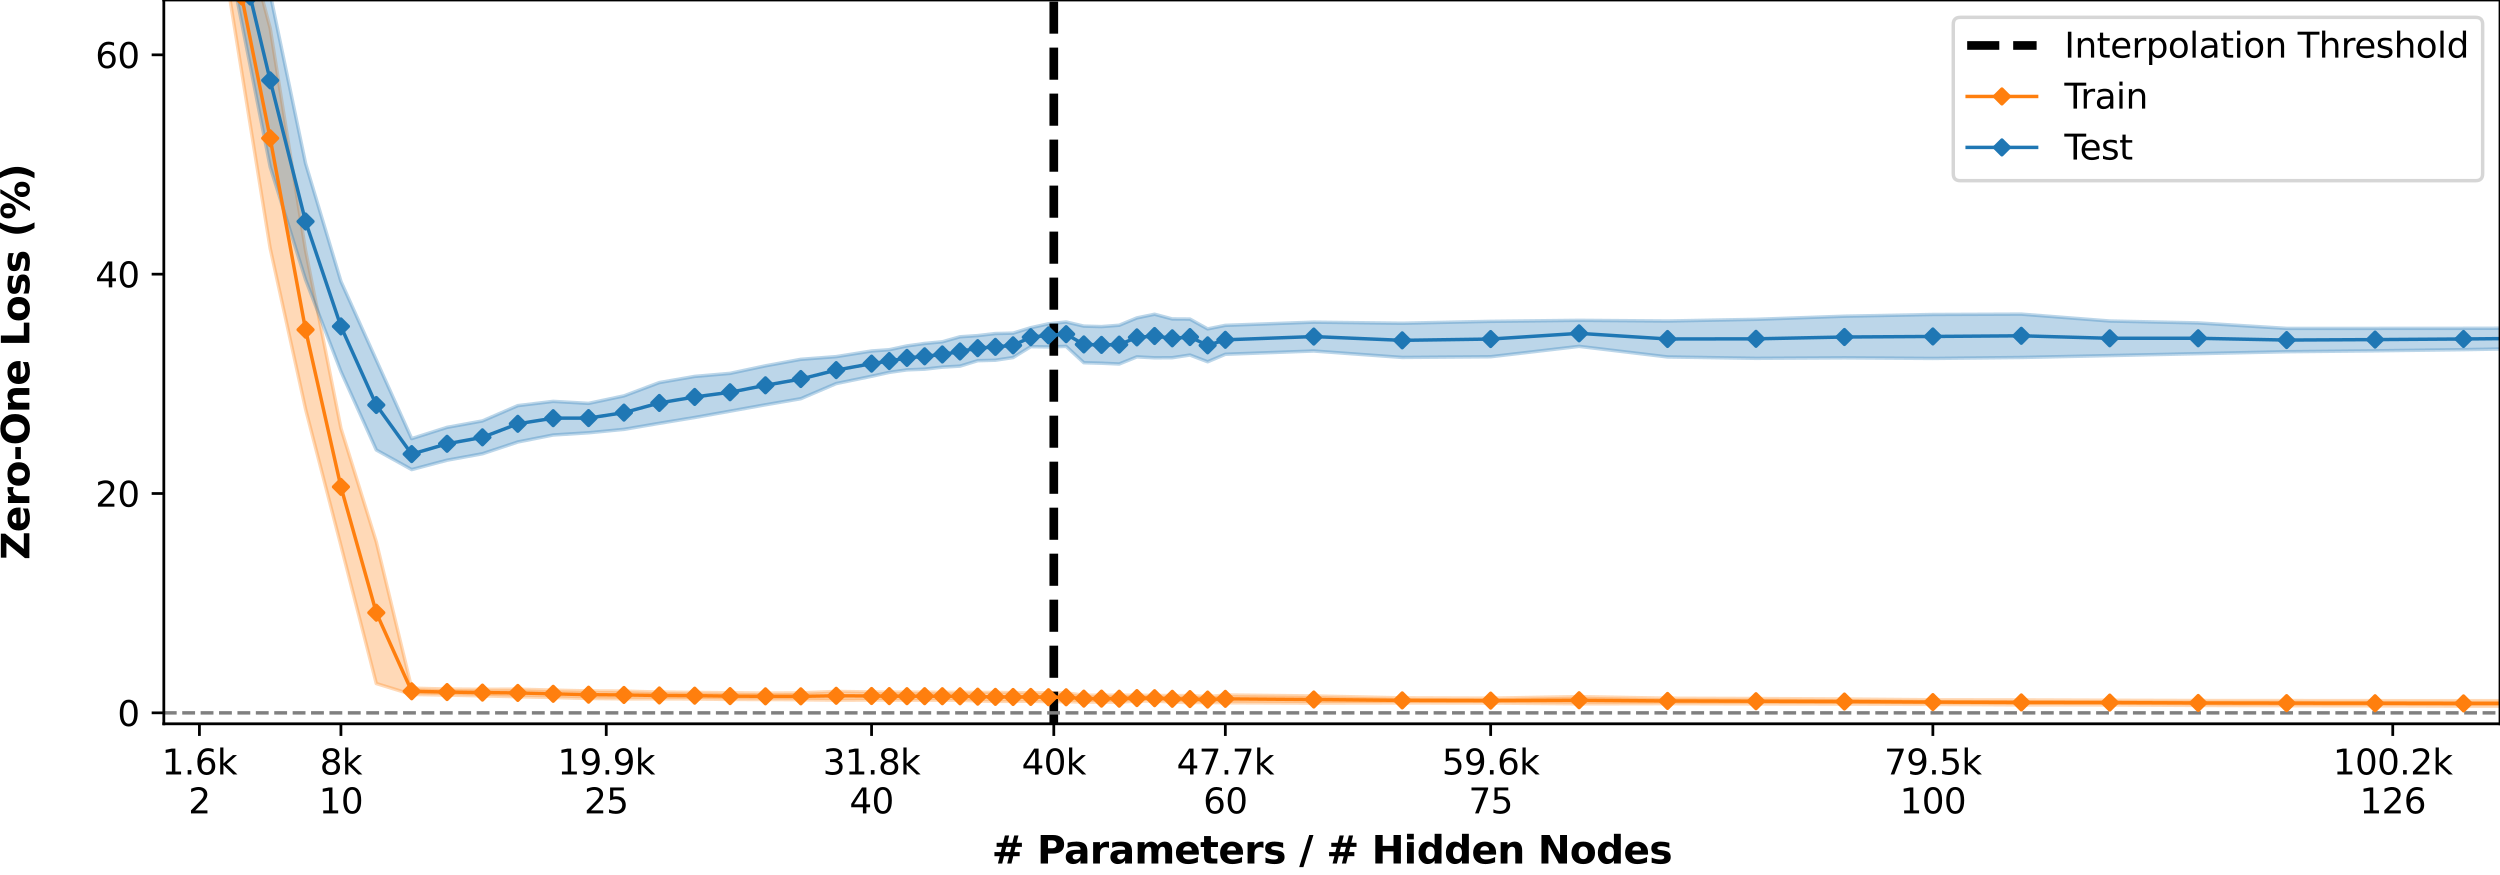 <?xml version="1.0" encoding="utf-8" standalone="no"?>
<!DOCTYPE svg PUBLIC "-//W3C//DTD SVG 1.1//EN"
  "http://www.w3.org/Graphics/SVG/1.1/DTD/svg11.dtd">
<svg xmlns:xlink="http://www.w3.org/1999/xlink" width="720pt" height="252pt" viewBox="0 0 720 252" xmlns="http://www.w3.org/2000/svg" version="1.1">
 <defs>
  <style type="text/css">*{stroke-linejoin: round; stroke-linecap: butt}</style>
 </defs>
 <g id="figure_1">
  <g id="patch_1">
   <path d="M 0 252 
L 720 252 
L 720 0 
L 0 0 
z
" style="fill: #ffffff"/>
  </g>
  <g id="axes_1">
   <g id="patch_2">
    <path d="M 47.18 208.456 
L 720 208.456 
L 720 0 
L 47.18 0 
z
" style="fill: #ffffff"/>
   </g>
   <g id="PolyCollection_1">
    <path d="M 57.432 -82.708 
L 57.432 -54.273 
L 67.621 8.367 
L 77.809 71.514 
L 87.998 117.792 
L 98.186 157.119 
L 108.375 196.857 
L 118.563 199.995 
L 128.751 200.179 
L 138.94 200.414 
L 149.128 200.659 
L 159.317 200.88 
L 169.505 201.157 
L 179.694 201.266 
L 189.882 201.267 
L 200.07 201.292 
L 210.259 201.451 
L 220.447 201.461 
L 230.636 201.525 
L 240.824 201.648 
L 251.012 201.612 
L 256.107 201.634 
L 261.201 201.653 
L 266.295 201.653 
L 271.389 201.645 
L 276.483 201.677 
L 281.578 201.875 
L 286.672 201.996 
L 291.766 201.985 
L 296.86 201.953 
L 301.955 202.077 
L 307.049 202.072 
L 312.143 202.198 
L 317.237 202.198 
L 322.331 202.233 
L 327.426 201.893 
L 332.52 201.896 
L 337.614 202.191 
L 342.708 202.356 
L 347.802 202.302 
L 352.897 202.393 
L 378.368 202.49 
L 403.839 202.444 
L 429.31 202.476 
L 454.781 202.707 
L 480.252 202.658 
L 505.723 202.731 
L 531.194 202.774 
L 556.665 202.871 
L 582.136 203.019 
L 607.607 203.019 
L 633.078 203.167 
L 658.549 203.246 
L 684.02 203.283 
L 709.491 203.378 
L 734.962 203.392 
L 760.433 203.464 
L 785.904 203.463 
L 811.375 203.461 
L 811.375 201.923 
L 811.375 201.923 
L 785.904 201.889 
L 760.433 201.825 
L 734.962 201.802 
L 709.491 201.784 
L 684.02 201.785 
L 658.549 201.759 
L 633.078 201.743 
L 607.607 201.67 
L 582.136 201.575 
L 556.665 201.533 
L 531.194 201.315 
L 505.723 201.169 
L 480.252 201.083 
L 454.781 200.624 
L 429.31 201.076 
L 403.839 200.981 
L 378.368 200.43 
L 352.897 200.148 
L 347.802 200.65 
L 342.708 200.311 
L 337.614 200.319 
L 332.52 200.266 
L 327.426 200.206 
L 322.331 200.214 
L 317.237 200.217 
L 312.143 200.217 
L 307.049 199.553 
L 301.955 199.517 
L 296.86 199.482 
L 291.766 199.483 
L 286.672 199.408 
L 281.578 199.402 
L 276.483 199.38 
L 271.389 199.38 
L 266.295 199.34 
L 261.201 199.34 
L 256.107 199.328 
L 251.012 199.287 
L 240.824 199.124 
L 230.636 199.564 
L 220.447 199.627 
L 210.259 199.511 
L 200.07 199.417 
L 189.882 199.316 
L 179.694 199.032 
L 169.505 198.984 
L 159.317 198.755 
L 149.128 198.471 
L 138.94 198.526 
L 128.751 198.445 
L 118.563 198.187 
L 108.375 156.065 
L 98.186 123.318 
L 87.998 72.124 
L 77.809 8.11 
L 67.621 -30.255 
L 57.432 -82.708 
z
" clip-path="url(#p4c97e422ad)" style="fill: #ff7f0e; fill-opacity: 0.3; stroke: #ff7f0e; stroke-opacity: 0.3"/>
   </g>
   <g id="PolyCollection_2">
    <path d="M 57.432 -84.169 
L 57.432 -58.882 
L 67.621 -3.493 
L 77.809 48.078 
L 87.998 80.531 
L 98.186 106.989 
L 108.375 129.592 
L 118.563 135.24 
L 128.751 132.536 
L 138.94 130.682 
L 149.128 127.29 
L 159.317 125.282 
L 169.505 124.64 
L 179.694 123.658 
L 189.882 121.918 
L 200.07 120.239 
L 210.259 118.415 
L 220.447 116.581 
L 230.636 114.827 
L 240.824 110.472 
L 251.012 108.37 
L 256.107 107.245 
L 261.201 106.523 
L 266.295 106.324 
L 271.389 105.741 
L 276.483 105.446 
L 281.578 103.883 
L 286.672 103.746 
L 291.766 102.975 
L 296.86 99.839 
L 301.955 99.911 
L 307.049 99.76 
L 312.143 104.466 
L 317.237 104.606 
L 322.331 104.833 
L 327.426 102.777 
L 332.52 103.048 
L 337.614 103.021 
L 342.708 102.252 
L 347.802 104.194 
L 352.897 102.034 
L 378.368 101.088 
L 403.839 102.946 
L 429.31 102.743 
L 454.781 99.755 
L 480.252 102.802 
L 505.723 103.199 
L 531.194 103.052 
L 556.665 103.229 
L 582.136 102.955 
L 607.607 102.411 
L 633.078 101.853 
L 658.549 101.298 
L 684.02 101.036 
L 709.491 100.702 
L 734.962 100.253 
L 760.433 100.478 
L 785.904 100.392 
L 811.375 100.438 
L 811.375 95.296 
L 811.375 95.296 
L 785.904 94.925 
L 760.433 94.624 
L 734.962 94.495 
L 709.491 94.551 
L 684.02 94.571 
L 658.549 94.575 
L 633.078 92.997 
L 607.607 92.451 
L 582.136 90.467 
L 556.665 90.572 
L 531.194 91.065 
L 505.723 91.967 
L 480.252 92.452 
L 454.781 92.252 
L 429.31 92.549 
L 403.839 93.091 
L 378.368 92.776 
L 352.897 93.699 
L 347.802 94.724 
L 342.708 91.89 
L 337.614 91.854 
L 332.52 90.5 
L 327.426 91.555 
L 322.331 93.667 
L 317.237 94.059 
L 312.143 93.921 
L 307.049 92.727 
L 301.955 93.258 
L 296.86 94.379 
L 291.766 95.943 
L 286.672 96.056 
L 281.578 96.652 
L 276.483 96.996 
L 271.389 98.432 
L 266.295 98.911 
L 261.201 99.622 
L 256.107 100.718 
L 251.012 101.084 
L 240.824 102.709 
L 230.636 103.483 
L 220.447 105.355 
L 210.259 107.526 
L 200.07 108.405 
L 189.882 110.176 
L 179.694 114.008 
L 169.505 116.171 
L 159.317 115.592 
L 149.128 116.818 
L 138.94 121.221 
L 128.751 123.081 
L 118.563 126.316 
L 108.375 103.689 
L 98.186 81.026 
L 87.998 47.044 
L 77.809 -1.788 
L 67.621 -35.671 
L 57.432 -84.169 
z
" clip-path="url(#p4c97e422ad)" style="fill: #1f77b4; fill-opacity: 0.3; stroke: #1f77b4; stroke-opacity: 0.3"/>
   </g>
   <g id="matplotlib.axis_1">
    <g id="xtick_1">
     <g id="line2d_1">
      <defs>
       <path id="m0c5a6d1bd1" d="M 0 0 
L 0 3.5 
" style="stroke: #000000; stroke-width: 0.8"/>
      </defs>
      <g>
       <use xlink:href="#m0c5a6d1bd1" x="57.432" y="208.456" style="stroke: #000000; stroke-width: 0.8"/>
      </g>
     </g>
     <g id="text_1">
      <!-- 1.6k -->
      <g transform="translate(46.586 223.054)scale(0.1 -0.1)">
       <defs>
        <path id="DejaVuSans-31" d="M 794 531 
L 1825 531 
L 1825 4091 
L 703 3866 
L 703 4441 
L 1819 4666 
L 2450 4666 
L 2450 531 
L 3481 531 
L 3481 0 
L 794 0 
L 794 531 
z
" transform="scale(0.016)"/>
        <path id="DejaVuSans-2e" d="M 684 794 
L 1344 794 
L 1344 0 
L 684 0 
L 684 794 
z
" transform="scale(0.016)"/>
        <path id="DejaVuSans-36" d="M 2113 2584 
Q 1688 2584 1439 2293 
Q 1191 2003 1191 1497 
Q 1191 994 1439 701 
Q 1688 409 2113 409 
Q 2538 409 2786 701 
Q 3034 994 3034 1497 
Q 3034 2003 2786 2293 
Q 2538 2584 2113 2584 
z
M 3366 4563 
L 3366 3988 
Q 3128 4100 2886 4159 
Q 2644 4219 2406 4219 
Q 1781 4219 1451 3797 
Q 1122 3375 1075 2522 
Q 1259 2794 1537 2939 
Q 1816 3084 2150 3084 
Q 2853 3084 3261 2657 
Q 3669 2231 3669 1497 
Q 3669 778 3244 343 
Q 2819 -91 2113 -91 
Q 1303 -91 875 529 
Q 447 1150 447 2328 
Q 447 3434 972 4092 
Q 1497 4750 2381 4750 
Q 2619 4750 2861 4703 
Q 3103 4656 3366 4563 
z
" transform="scale(0.016)"/>
        <path id="DejaVuSans-6b" d="M 581 4863 
L 1159 4863 
L 1159 1991 
L 2875 3500 
L 3609 3500 
L 1753 1863 
L 3688 0 
L 2938 0 
L 1159 1709 
L 1159 0 
L 581 0 
L 581 4863 
z
" transform="scale(0.016)"/>
       </defs>
       <use xlink:href="#DejaVuSans-31"/>
       <use xlink:href="#DejaVuSans-2e" x="63.623"/>
       <use xlink:href="#DejaVuSans-36" x="95.41"/>
       <use xlink:href="#DejaVuSans-6b" x="159.033"/>
      </g>
      <!-- 2 -->
      <g transform="translate(54.251 234.252)scale(0.1 -0.1)">
       <defs>
        <path id="DejaVuSans-32" d="M 1228 531 
L 3431 531 
L 3431 0 
L 469 0 
L 469 531 
Q 828 903 1448 1529 
Q 2069 2156 2228 2338 
Q 2531 2678 2651 2914 
Q 2772 3150 2772 3378 
Q 2772 3750 2511 3984 
Q 2250 4219 1831 4219 
Q 1534 4219 1204 4116 
Q 875 4013 500 3803 
L 500 4441 
Q 881 4594 1212 4672 
Q 1544 4750 1819 4750 
Q 2544 4750 2975 4387 
Q 3406 4025 3406 3419 
Q 3406 3131 3298 2873 
Q 3191 2616 2906 2266 
Q 2828 2175 2409 1742 
Q 1991 1309 1228 531 
z
" transform="scale(0.016)"/>
       </defs>
       <use xlink:href="#DejaVuSans-32"/>
      </g>
     </g>
    </g>
    <g id="xtick_2">
     <g id="line2d_2">
      <g>
       <use xlink:href="#m0c5a6d1bd1" x="98.186" y="208.456" style="stroke: #000000; stroke-width: 0.8"/>
      </g>
     </g>
     <g id="text_2">
      <!-- 8k -->
      <g transform="translate(92.11 223.054)scale(0.1 -0.1)">
       <defs>
        <path id="DejaVuSans-38" d="M 2034 2216 
Q 1584 2216 1326 1975 
Q 1069 1734 1069 1313 
Q 1069 891 1326 650 
Q 1584 409 2034 409 
Q 2484 409 2743 651 
Q 3003 894 3003 1313 
Q 3003 1734 2745 1975 
Q 2488 2216 2034 2216 
z
M 1403 2484 
Q 997 2584 770 2862 
Q 544 3141 544 3541 
Q 544 4100 942 4425 
Q 1341 4750 2034 4750 
Q 2731 4750 3128 4425 
Q 3525 4100 3525 3541 
Q 3525 3141 3298 2862 
Q 3072 2584 2669 2484 
Q 3125 2378 3379 2068 
Q 3634 1759 3634 1313 
Q 3634 634 3220 271 
Q 2806 -91 2034 -91 
Q 1263 -91 848 271 
Q 434 634 434 1313 
Q 434 1759 690 2068 
Q 947 2378 1403 2484 
z
M 1172 3481 
Q 1172 3119 1398 2916 
Q 1625 2713 2034 2713 
Q 2441 2713 2670 2916 
Q 2900 3119 2900 3481 
Q 2900 3844 2670 4047 
Q 2441 4250 2034 4250 
Q 1625 4250 1398 4047 
Q 1172 3844 1172 3481 
z
" transform="scale(0.016)"/>
       </defs>
       <use xlink:href="#DejaVuSans-38"/>
       <use xlink:href="#DejaVuSans-6b" x="63.623"/>
      </g>
      <!-- 10 -->
      <g transform="translate(91.824 234.252)scale(0.1 -0.1)">
       <defs>
        <path id="DejaVuSans-30" d="M 2034 4250 
Q 1547 4250 1301 3770 
Q 1056 3291 1056 2328 
Q 1056 1369 1301 889 
Q 1547 409 2034 409 
Q 2525 409 2770 889 
Q 3016 1369 3016 2328 
Q 3016 3291 2770 3770 
Q 2525 4250 2034 4250 
z
M 2034 4750 
Q 2819 4750 3233 4129 
Q 3647 3509 3647 2328 
Q 3647 1150 3233 529 
Q 2819 -91 2034 -91 
Q 1250 -91 836 529 
Q 422 1150 422 2328 
Q 422 3509 836 4129 
Q 1250 4750 2034 4750 
z
" transform="scale(0.016)"/>
       </defs>
       <use xlink:href="#DejaVuSans-31"/>
       <use xlink:href="#DejaVuSans-30" x="63.623"/>
      </g>
     </g>
    </g>
    <g id="xtick_3">
     <g id="line2d_3">
      <g>
       <use xlink:href="#m0c5a6d1bd1" x="174.599" y="208.456" style="stroke: #000000; stroke-width: 0.8"/>
      </g>
     </g>
     <g id="text_3">
      <!-- 19.9k -->
      <g transform="translate(160.571 223.054)scale(0.1 -0.1)">
       <defs>
        <path id="DejaVuSans-39" d="M 703 97 
L 703 672 
Q 941 559 1184 500 
Q 1428 441 1663 441 
Q 2288 441 2617 861 
Q 2947 1281 2994 2138 
Q 2813 1869 2534 1725 
Q 2256 1581 1919 1581 
Q 1219 1581 811 2004 
Q 403 2428 403 3163 
Q 403 3881 828 4315 
Q 1253 4750 1959 4750 
Q 2769 4750 3195 4129 
Q 3622 3509 3622 2328 
Q 3622 1225 3098 567 
Q 2575 -91 1691 -91 
Q 1453 -91 1209 -44 
Q 966 3 703 97 
z
M 1959 2075 
Q 2384 2075 2632 2365 
Q 2881 2656 2881 3163 
Q 2881 3666 2632 3958 
Q 2384 4250 1959 4250 
Q 1534 4250 1286 3958 
Q 1038 3666 1038 3163 
Q 1038 2656 1286 2365 
Q 1534 2075 1959 2075 
z
" transform="scale(0.016)"/>
       </defs>
       <use xlink:href="#DejaVuSans-31"/>
       <use xlink:href="#DejaVuSans-39" x="63.623"/>
       <use xlink:href="#DejaVuSans-2e" x="127.246"/>
       <use xlink:href="#DejaVuSans-39" x="159.033"/>
       <use xlink:href="#DejaVuSans-6b" x="222.656"/>
      </g>
      <!-- 25 -->
      <g transform="translate(168.237 234.252)scale(0.1 -0.1)">
       <defs>
        <path id="DejaVuSans-35" d="M 691 4666 
L 3169 4666 
L 3169 4134 
L 1269 4134 
L 1269 2991 
Q 1406 3038 1543 3061 
Q 1681 3084 1819 3084 
Q 2600 3084 3056 2656 
Q 3513 2228 3513 1497 
Q 3513 744 3044 326 
Q 2575 -91 1722 -91 
Q 1428 -91 1123 -41 
Q 819 9 494 109 
L 494 744 
Q 775 591 1075 516 
Q 1375 441 1709 441 
Q 2250 441 2565 725 
Q 2881 1009 2881 1497 
Q 2881 1984 2565 2268 
Q 2250 2553 1709 2553 
Q 1456 2553 1204 2497 
Q 953 2441 691 2322 
L 691 4666 
z
" transform="scale(0.016)"/>
       </defs>
       <use xlink:href="#DejaVuSans-32"/>
       <use xlink:href="#DejaVuSans-35" x="63.623"/>
      </g>
     </g>
    </g>
    <g id="xtick_4">
     <g id="line2d_4">
      <g>
       <use xlink:href="#m0c5a6d1bd1" x="251.012" y="208.456" style="stroke: #000000; stroke-width: 0.8"/>
      </g>
     </g>
     <g id="text_4">
      <!-- 31.8k -->
      <g transform="translate(236.984 223.054)scale(0.1 -0.1)">
       <defs>
        <path id="DejaVuSans-33" d="M 2597 2516 
Q 3050 2419 3304 2112 
Q 3559 1806 3559 1356 
Q 3559 666 3084 287 
Q 2609 -91 1734 -91 
Q 1441 -91 1130 -33 
Q 819 25 488 141 
L 488 750 
Q 750 597 1062 519 
Q 1375 441 1716 441 
Q 2309 441 2620 675 
Q 2931 909 2931 1356 
Q 2931 1769 2642 2001 
Q 2353 2234 1838 2234 
L 1294 2234 
L 1294 2753 
L 1863 2753 
Q 2328 2753 2575 2939 
Q 2822 3125 2822 3475 
Q 2822 3834 2567 4026 
Q 2313 4219 1838 4219 
Q 1578 4219 1281 4162 
Q 984 4106 628 3988 
L 628 4550 
Q 988 4650 1302 4700 
Q 1616 4750 1894 4750 
Q 2613 4750 3031 4423 
Q 3450 4097 3450 3541 
Q 3450 3153 3228 2886 
Q 3006 2619 2597 2516 
z
" transform="scale(0.016)"/>
       </defs>
       <use xlink:href="#DejaVuSans-33"/>
       <use xlink:href="#DejaVuSans-31" x="63.623"/>
       <use xlink:href="#DejaVuSans-2e" x="127.246"/>
       <use xlink:href="#DejaVuSans-38" x="159.033"/>
       <use xlink:href="#DejaVuSans-6b" x="222.656"/>
      </g>
      <!-- 40 -->
      <g transform="translate(244.65 234.252)scale(0.1 -0.1)">
       <defs>
        <path id="DejaVuSans-34" d="M 2419 4116 
L 825 1625 
L 2419 1625 
L 2419 4116 
z
M 2253 4666 
L 3047 4666 
L 3047 1625 
L 3713 1625 
L 3713 1100 
L 3047 1100 
L 3047 0 
L 2419 0 
L 2419 1100 
L 313 1100 
L 313 1709 
L 2253 4666 
z
" transform="scale(0.016)"/>
       </defs>
       <use xlink:href="#DejaVuSans-34"/>
       <use xlink:href="#DejaVuSans-30" x="63.623"/>
      </g>
     </g>
    </g>
    <g id="xtick_5">
     <g id="line2d_5">
      <g>
       <use xlink:href="#m0c5a6d1bd1" x="352.897" y="208.456" style="stroke: #000000; stroke-width: 0.8"/>
      </g>
     </g>
     <g id="text_5">
      <!-- 47.7k -->
      <g transform="translate(338.868 223.054)scale(0.1 -0.1)">
       <defs>
        <path id="DejaVuSans-37" d="M 525 4666 
L 3525 4666 
L 3525 4397 
L 1831 0 
L 1172 0 
L 2766 4134 
L 525 4134 
L 525 4666 
z
" transform="scale(0.016)"/>
       </defs>
       <use xlink:href="#DejaVuSans-34"/>
       <use xlink:href="#DejaVuSans-37" x="63.623"/>
       <use xlink:href="#DejaVuSans-2e" x="127.246"/>
       <use xlink:href="#DejaVuSans-37" x="159.033"/>
       <use xlink:href="#DejaVuSans-6b" x="222.656"/>
      </g>
      <!-- 60 -->
      <g transform="translate(346.534 234.252)scale(0.1 -0.1)">
       <use xlink:href="#DejaVuSans-36"/>
       <use xlink:href="#DejaVuSans-30" x="63.623"/>
      </g>
     </g>
    </g>
    <g id="xtick_6">
     <g id="line2d_6">
      <g>
       <use xlink:href="#m0c5a6d1bd1" x="429.31" y="208.456" style="stroke: #000000; stroke-width: 0.8"/>
      </g>
     </g>
     <g id="text_6">
      <!-- 59.6k -->
      <g transform="translate(415.282 223.054)scale(0.1 -0.1)">
       <use xlink:href="#DejaVuSans-35"/>
       <use xlink:href="#DejaVuSans-39" x="63.623"/>
       <use xlink:href="#DejaVuSans-2e" x="127.246"/>
       <use xlink:href="#DejaVuSans-36" x="159.033"/>
       <use xlink:href="#DejaVuSans-6b" x="222.656"/>
      </g>
      <!-- 75 -->
      <g transform="translate(422.947 234.252)scale(0.1 -0.1)">
       <use xlink:href="#DejaVuSans-37"/>
       <use xlink:href="#DejaVuSans-35" x="63.623"/>
      </g>
     </g>
    </g>
    <g id="xtick_7">
     <g id="line2d_7">
      <g>
       <use xlink:href="#m0c5a6d1bd1" x="556.665" y="208.456" style="stroke: #000000; stroke-width: 0.8"/>
      </g>
     </g>
     <g id="text_7">
      <!-- 79.5k -->
      <g transform="translate(542.637 223.054)scale(0.1 -0.1)">
       <use xlink:href="#DejaVuSans-37"/>
       <use xlink:href="#DejaVuSans-39" x="63.623"/>
       <use xlink:href="#DejaVuSans-2e" x="127.246"/>
       <use xlink:href="#DejaVuSans-35" x="159.033"/>
       <use xlink:href="#DejaVuSans-6b" x="222.656"/>
      </g>
      <!-- 100 -->
      <g transform="translate(547.121 234.252)scale(0.1 -0.1)">
       <use xlink:href="#DejaVuSans-31"/>
       <use xlink:href="#DejaVuSans-30" x="63.623"/>
       <use xlink:href="#DejaVuSans-30" x="127.246"/>
      </g>
     </g>
    </g>
    <g id="xtick_8">
     <g id="line2d_8">
      <g>
       <use xlink:href="#m0c5a6d1bd1" x="689.114" y="208.456" style="stroke: #000000; stroke-width: 0.8"/>
      </g>
     </g>
     <g id="text_8">
      <!-- 100.2k -->
      <g transform="translate(671.905 223.054)scale(0.1 -0.1)">
       <use xlink:href="#DejaVuSans-31"/>
       <use xlink:href="#DejaVuSans-30" x="63.623"/>
       <use xlink:href="#DejaVuSans-30" x="127.246"/>
       <use xlink:href="#DejaVuSans-2e" x="190.869"/>
       <use xlink:href="#DejaVuSans-32" x="222.656"/>
       <use xlink:href="#DejaVuSans-6b" x="286.279"/>
      </g>
      <!-- 126 -->
      <g transform="translate(679.571 234.252)scale(0.1 -0.1)">
       <use xlink:href="#DejaVuSans-31"/>
       <use xlink:href="#DejaVuSans-32" x="63.623"/>
       <use xlink:href="#DejaVuSans-36" x="127.246"/>
      </g>
     </g>
    </g>
    <g id="xtick_9">
     <g id="line2d_9">
      <g>
       <use xlink:href="#m0c5a6d1bd1" x="303.492" y="208.456" style="stroke: #000000; stroke-width: 0.8"/>
      </g>
     </g>
     <g id="text_9">
      <!-- 40k -->
      <g transform="translate(294.235 223.054)scale(0.1 -0.1)">
       <use xlink:href="#DejaVuSans-34"/>
       <use xlink:href="#DejaVuSans-30" x="63.623"/>
       <use xlink:href="#DejaVuSans-6b" x="127.246"/>
      </g>
     </g>
    </g>
    <g id="text_10">
     <!-- # Parameters / # Hidden Nodes -->
     <g transform="translate(285.631 248.69)scale(0.11 -0.11)">
      <defs>
       <path id="DejaVuSans-Bold-23" d="M 2847 4594 
L 2547 3391 
L 3372 3391 
L 3675 4594 
L 4366 4594 
L 4063 3391 
L 4928 3391 
L 4928 2725 
L 3897 2725 
L 3681 1869 
L 4569 1869 
L 4569 1197 
L 3519 1197 
L 3219 0 
L 2528 0 
L 2828 1197 
L 2003 1197 
L 1703 0 
L 1006 0 
L 1306 1197 
L 434 1197 
L 434 1869 
L 1459 1869 
L 1678 2725 
L 794 2725 
L 794 3391 
L 1850 3391 
L 2150 4594 
L 2847 4594 
z
M 3200 2725 
L 2375 2725 
L 2156 1869 
L 2981 1869 
L 3200 2725 
z
" transform="scale(0.016)"/>
       <path id="DejaVuSans-Bold-20" transform="scale(0.016)"/>
       <path id="DejaVuSans-Bold-50" d="M 588 4666 
L 2584 4666 
Q 3475 4666 3951 4270 
Q 4428 3875 4428 3144 
Q 4428 2409 3951 2014 
Q 3475 1619 2584 1619 
L 1791 1619 
L 1791 0 
L 588 0 
L 588 4666 
z
M 1791 3794 
L 1791 2491 
L 2456 2491 
Q 2806 2491 2997 2661 
Q 3188 2831 3188 3144 
Q 3188 3456 2997 3625 
Q 2806 3794 2456 3794 
L 1791 3794 
z
" transform="scale(0.016)"/>
       <path id="DejaVuSans-Bold-61" d="M 2106 1575 
Q 1756 1575 1579 1456 
Q 1403 1338 1403 1106 
Q 1403 894 1545 773 
Q 1688 653 1941 653 
Q 2256 653 2472 879 
Q 2688 1106 2688 1447 
L 2688 1575 
L 2106 1575 
z
M 3816 1997 
L 3816 0 
L 2688 0 
L 2688 519 
Q 2463 200 2181 54 
Q 1900 -91 1497 -91 
Q 953 -91 614 226 
Q 275 544 275 1050 
Q 275 1666 698 1953 
Q 1122 2241 2028 2241 
L 2688 2241 
L 2688 2328 
Q 2688 2594 2478 2717 
Q 2269 2841 1825 2841 
Q 1466 2841 1156 2769 
Q 847 2697 581 2553 
L 581 3406 
Q 941 3494 1303 3539 
Q 1666 3584 2028 3584 
Q 2975 3584 3395 3211 
Q 3816 2838 3816 1997 
z
" transform="scale(0.016)"/>
       <path id="DejaVuSans-Bold-72" d="M 3138 2547 
Q 2991 2616 2845 2648 
Q 2700 2681 2553 2681 
Q 2122 2681 1889 2404 
Q 1656 2128 1656 1613 
L 1656 0 
L 538 0 
L 538 3500 
L 1656 3500 
L 1656 2925 
Q 1872 3269 2151 3426 
Q 2431 3584 2822 3584 
Q 2878 3584 2943 3579 
Q 3009 3575 3134 3559 
L 3138 2547 
z
" transform="scale(0.016)"/>
       <path id="DejaVuSans-Bold-6d" d="M 3781 2919 
Q 3994 3244 4286 3414 
Q 4578 3584 4928 3584 
Q 5531 3584 5847 3212 
Q 6163 2841 6163 2131 
L 6163 0 
L 5038 0 
L 5038 1825 
Q 5041 1866 5042 1909 
Q 5044 1953 5044 2034 
Q 5044 2406 4934 2573 
Q 4825 2741 4581 2741 
Q 4263 2741 4089 2478 
Q 3916 2216 3909 1719 
L 3909 0 
L 2784 0 
L 2784 1825 
Q 2784 2406 2684 2573 
Q 2584 2741 2328 2741 
Q 2006 2741 1831 2477 
Q 1656 2213 1656 1722 
L 1656 0 
L 531 0 
L 531 3500 
L 1656 3500 
L 1656 2988 
Q 1863 3284 2130 3434 
Q 2397 3584 2719 3584 
Q 3081 3584 3359 3409 
Q 3638 3234 3781 2919 
z
" transform="scale(0.016)"/>
       <path id="DejaVuSans-Bold-65" d="M 4031 1759 
L 4031 1441 
L 1416 1441 
Q 1456 1047 1700 850 
Q 1944 653 2381 653 
Q 2734 653 3104 758 
Q 3475 863 3866 1075 
L 3866 213 
Q 3469 63 3072 -14 
Q 2675 -91 2278 -91 
Q 1328 -91 801 392 
Q 275 875 275 1747 
Q 275 2603 792 3093 
Q 1309 3584 2216 3584 
Q 3041 3584 3536 3087 
Q 4031 2591 4031 1759 
z
M 2881 2131 
Q 2881 2450 2695 2645 
Q 2509 2841 2209 2841 
Q 1884 2841 1681 2658 
Q 1478 2475 1428 2131 
L 2881 2131 
z
" transform="scale(0.016)"/>
       <path id="DejaVuSans-Bold-74" d="M 1759 4494 
L 1759 3500 
L 2913 3500 
L 2913 2700 
L 1759 2700 
L 1759 1216 
Q 1759 972 1856 886 
Q 1953 800 2241 800 
L 2816 800 
L 2816 0 
L 1856 0 
Q 1194 0 917 276 
Q 641 553 641 1216 
L 641 2700 
L 84 2700 
L 84 3500 
L 641 3500 
L 641 4494 
L 1759 4494 
z
" transform="scale(0.016)"/>
       <path id="DejaVuSans-Bold-73" d="M 3272 3391 
L 3272 2541 
Q 2913 2691 2578 2766 
Q 2244 2841 1947 2841 
Q 1628 2841 1473 2761 
Q 1319 2681 1319 2516 
Q 1319 2381 1436 2309 
Q 1553 2238 1856 2203 
L 2053 2175 
Q 2913 2066 3209 1816 
Q 3506 1566 3506 1031 
Q 3506 472 3093 190 
Q 2681 -91 1863 -91 
Q 1516 -91 1145 -36 
Q 775 19 384 128 
L 384 978 
Q 719 816 1070 734 
Q 1422 653 1784 653 
Q 2113 653 2278 743 
Q 2444 834 2444 1013 
Q 2444 1163 2330 1236 
Q 2216 1309 1875 1350 
L 1678 1375 
Q 931 1469 631 1722 
Q 331 1975 331 2491 
Q 331 3047 712 3315 
Q 1094 3584 1881 3584 
Q 2191 3584 2531 3537 
Q 2872 3491 3272 3391 
z
" transform="scale(0.016)"/>
       <path id="DejaVuSans-Bold-2f" d="M 1644 4666 
L 2338 4666 
L 691 -594 
L 0 -594 
L 1644 4666 
z
" transform="scale(0.016)"/>
       <path id="DejaVuSans-Bold-48" d="M 588 4666 
L 1791 4666 
L 1791 2888 
L 3566 2888 
L 3566 4666 
L 4769 4666 
L 4769 0 
L 3566 0 
L 3566 1978 
L 1791 1978 
L 1791 0 
L 588 0 
L 588 4666 
z
" transform="scale(0.016)"/>
       <path id="DejaVuSans-Bold-69" d="M 538 3500 
L 1656 3500 
L 1656 0 
L 538 0 
L 538 3500 
z
M 538 4863 
L 1656 4863 
L 1656 3950 
L 538 3950 
L 538 4863 
z
" transform="scale(0.016)"/>
       <path id="DejaVuSans-Bold-64" d="M 2919 2988 
L 2919 4863 
L 4044 4863 
L 4044 0 
L 2919 0 
L 2919 506 
Q 2688 197 2409 53 
Q 2131 -91 1766 -91 
Q 1119 -91 703 423 
Q 288 938 288 1747 
Q 288 2556 703 3070 
Q 1119 3584 1766 3584 
Q 2128 3584 2408 3439 
Q 2688 3294 2919 2988 
z
M 2181 722 
Q 2541 722 2730 984 
Q 2919 1247 2919 1747 
Q 2919 2247 2730 2509 
Q 2541 2772 2181 2772 
Q 1825 2772 1636 2509 
Q 1447 2247 1447 1747 
Q 1447 1247 1636 984 
Q 1825 722 2181 722 
z
" transform="scale(0.016)"/>
       <path id="DejaVuSans-Bold-6e" d="M 4056 2131 
L 4056 0 
L 2931 0 
L 2931 347 
L 2931 1631 
Q 2931 2084 2911 2256 
Q 2891 2428 2841 2509 
Q 2775 2619 2662 2680 
Q 2550 2741 2406 2741 
Q 2056 2741 1856 2470 
Q 1656 2200 1656 1722 
L 1656 0 
L 538 0 
L 538 3500 
L 1656 3500 
L 1656 2988 
Q 1909 3294 2193 3439 
Q 2478 3584 2822 3584 
Q 3428 3584 3742 3212 
Q 4056 2841 4056 2131 
z
" transform="scale(0.016)"/>
       <path id="DejaVuSans-Bold-4e" d="M 588 4666 
L 1931 4666 
L 3628 1466 
L 3628 4666 
L 4769 4666 
L 4769 0 
L 3425 0 
L 1728 3200 
L 1728 0 
L 588 0 
L 588 4666 
z
" transform="scale(0.016)"/>
       <path id="DejaVuSans-Bold-6f" d="M 2203 2784 
Q 1831 2784 1636 2517 
Q 1441 2250 1441 1747 
Q 1441 1244 1636 976 
Q 1831 709 2203 709 
Q 2569 709 2762 976 
Q 2956 1244 2956 1747 
Q 2956 2250 2762 2517 
Q 2569 2784 2203 2784 
z
M 2203 3584 
Q 3106 3584 3614 3096 
Q 4122 2609 4122 1747 
Q 4122 884 3614 396 
Q 3106 -91 2203 -91 
Q 1297 -91 786 396 
Q 275 884 275 1747 
Q 275 2609 786 3096 
Q 1297 3584 2203 3584 
z
" transform="scale(0.016)"/>
      </defs>
      <use xlink:href="#DejaVuSans-Bold-23"/>
      <use xlink:href="#DejaVuSans-Bold-20" x="83.789"/>
      <use xlink:href="#DejaVuSans-Bold-50" x="118.604"/>
      <use xlink:href="#DejaVuSans-Bold-61" x="189.27"/>
      <use xlink:href="#DejaVuSans-Bold-72" x="256.75"/>
      <use xlink:href="#DejaVuSans-Bold-61" x="306.066"/>
      <use xlink:href="#DejaVuSans-Bold-6d" x="373.547"/>
      <use xlink:href="#DejaVuSans-Bold-65" x="477.746"/>
      <use xlink:href="#DejaVuSans-Bold-74" x="545.568"/>
      <use xlink:href="#DejaVuSans-Bold-65" x="593.371"/>
      <use xlink:href="#DejaVuSans-Bold-72" x="661.193"/>
      <use xlink:href="#DejaVuSans-Bold-73" x="710.51"/>
      <use xlink:href="#DejaVuSans-Bold-20" x="770.031"/>
      <use xlink:href="#DejaVuSans-Bold-2f" x="804.846"/>
      <use xlink:href="#DejaVuSans-Bold-20" x="841.369"/>
      <use xlink:href="#DejaVuSans-Bold-23" x="876.184"/>
      <use xlink:href="#DejaVuSans-Bold-20" x="959.973"/>
      <use xlink:href="#DejaVuSans-Bold-48" x="994.787"/>
      <use xlink:href="#DejaVuSans-Bold-69" x="1078.479"/>
      <use xlink:href="#DejaVuSans-Bold-64" x="1112.756"/>
      <use xlink:href="#DejaVuSans-Bold-64" x="1184.338"/>
      <use xlink:href="#DejaVuSans-Bold-65" x="1255.92"/>
      <use xlink:href="#DejaVuSans-Bold-6e" x="1323.742"/>
      <use xlink:href="#DejaVuSans-Bold-20" x="1394.934"/>
      <use xlink:href="#DejaVuSans-Bold-4e" x="1429.748"/>
      <use xlink:href="#DejaVuSans-Bold-6f" x="1513.439"/>
      <use xlink:href="#DejaVuSans-Bold-64" x="1582.141"/>
      <use xlink:href="#DejaVuSans-Bold-65" x="1653.723"/>
      <use xlink:href="#DejaVuSans-Bold-73" x="1721.545"/>
     </g>
    </g>
   </g>
   <g id="matplotlib.axis_2">
    <g id="ytick_1">
     <g id="line2d_10">
      <defs>
       <path id="me85c3da3aa" d="M 0 0 
L -3.5 0 
" style="stroke: #000000; stroke-width: 0.8"/>
      </defs>
      <g>
       <use xlink:href="#me85c3da3aa" x="47.18" y="205.298" style="stroke: #000000; stroke-width: 0.8"/>
      </g>
     </g>
     <g id="text_11">
      <!--     0 -->
      <g transform="translate(21.105 209.097)scale(0.1 -0.1)">
       <defs>
        <path id="DejaVuSans-20" transform="scale(0.016)"/>
       </defs>
       <use xlink:href="#DejaVuSans-20"/>
       <use xlink:href="#DejaVuSans-20" x="31.787"/>
       <use xlink:href="#DejaVuSans-20" x="63.574"/>
       <use xlink:href="#DejaVuSans-20" x="95.361"/>
       <use xlink:href="#DejaVuSans-30" x="127.148"/>
      </g>
     </g>
    </g>
    <g id="ytick_2">
     <g id="line2d_11">
      <g>
       <use xlink:href="#me85c3da3aa" x="47.18" y="142.129" style="stroke: #000000; stroke-width: 0.8"/>
      </g>
     </g>
     <g id="text_12">
      <!--     20 -->
      <g transform="translate(14.742 145.928)scale(0.1 -0.1)">
       <use xlink:href="#DejaVuSans-20"/>
       <use xlink:href="#DejaVuSans-20" x="31.787"/>
       <use xlink:href="#DejaVuSans-20" x="63.574"/>
       <use xlink:href="#DejaVuSans-20" x="95.361"/>
       <use xlink:href="#DejaVuSans-32" x="127.148"/>
       <use xlink:href="#DejaVuSans-30" x="190.771"/>
      </g>
     </g>
    </g>
    <g id="ytick_3">
     <g id="line2d_12">
      <g>
       <use xlink:href="#me85c3da3aa" x="47.18" y="78.961" style="stroke: #000000; stroke-width: 0.8"/>
      </g>
     </g>
     <g id="text_13">
      <!--     40 -->
      <g transform="translate(14.742 82.76)scale(0.1 -0.1)">
       <use xlink:href="#DejaVuSans-20"/>
       <use xlink:href="#DejaVuSans-20" x="31.787"/>
       <use xlink:href="#DejaVuSans-20" x="63.574"/>
       <use xlink:href="#DejaVuSans-20" x="95.361"/>
       <use xlink:href="#DejaVuSans-34" x="127.148"/>
       <use xlink:href="#DejaVuSans-30" x="190.771"/>
      </g>
     </g>
    </g>
    <g id="ytick_4">
     <g id="line2d_13">
      <g>
       <use xlink:href="#me85c3da3aa" x="47.18" y="15.792" style="stroke: #000000; stroke-width: 0.8"/>
      </g>
     </g>
     <g id="text_14">
      <!--     60 -->
      <g transform="translate(14.742 19.591)scale(0.1 -0.1)">
       <use xlink:href="#DejaVuSans-20"/>
       <use xlink:href="#DejaVuSans-20" x="31.787"/>
       <use xlink:href="#DejaVuSans-20" x="63.574"/>
       <use xlink:href="#DejaVuSans-20" x="95.361"/>
       <use xlink:href="#DejaVuSans-36" x="127.148"/>
       <use xlink:href="#DejaVuSans-30" x="190.771"/>
      </g>
     </g>
    </g>
    <g id="text_15">
     <!-- Zero-One Loss (%) -->
     <g transform="translate(8.455 161.24)rotate(-90)scale(0.11 -0.11)">
      <defs>
       <path id="DejaVuSans-Bold-5a" d="M 359 4666 
L 4281 4666 
L 4281 3938 
L 1778 909 
L 4353 909 
L 4353 0 
L 288 0 
L 288 728 
L 2791 3756 
L 359 3756 
L 359 4666 
z
" transform="scale(0.016)"/>
       <path id="DejaVuSans-Bold-2d" d="M 347 2297 
L 2309 2297 
L 2309 1388 
L 347 1388 
L 347 2297 
z
" transform="scale(0.016)"/>
       <path id="DejaVuSans-Bold-4f" d="M 2719 3878 
Q 2169 3878 1866 3472 
Q 1563 3066 1563 2328 
Q 1563 1594 1866 1187 
Q 2169 781 2719 781 
Q 3272 781 3575 1187 
Q 3878 1594 3878 2328 
Q 3878 3066 3575 3472 
Q 3272 3878 2719 3878 
z
M 2719 4750 
Q 3844 4750 4481 4106 
Q 5119 3463 5119 2328 
Q 5119 1197 4481 553 
Q 3844 -91 2719 -91 
Q 1597 -91 958 553 
Q 319 1197 319 2328 
Q 319 3463 958 4106 
Q 1597 4750 2719 4750 
z
" transform="scale(0.016)"/>
       <path id="DejaVuSans-Bold-4c" d="M 588 4666 
L 1791 4666 
L 1791 909 
L 3903 909 
L 3903 0 
L 588 0 
L 588 4666 
z
" transform="scale(0.016)"/>
       <path id="DejaVuSans-Bold-28" d="M 2413 -844 
L 1484 -844 
Q 1006 -72 778 623 
Q 550 1319 550 2003 
Q 550 2688 779 3389 
Q 1009 4091 1484 4856 
L 2413 4856 
Q 2013 4116 1813 3408 
Q 1613 2700 1613 2009 
Q 1613 1319 1811 609 
Q 2009 -100 2413 -844 
z
" transform="scale(0.016)"/>
       <path id="DejaVuSans-Bold-25" d="M 4959 1925 
Q 4738 1925 4616 1733 
Q 4494 1541 4494 1184 
Q 4494 825 4614 633 
Q 4734 441 4959 441 
Q 5184 441 5303 633 
Q 5422 825 5422 1184 
Q 5422 1541 5301 1733 
Q 5181 1925 4959 1925 
z
M 4959 2450 
Q 5541 2450 5875 2112 
Q 6209 1775 6209 1184 
Q 6209 594 5875 251 
Q 5541 -91 4959 -91 
Q 4378 -91 4042 251 
Q 3706 594 3706 1184 
Q 3706 1772 4042 2111 
Q 4378 2450 4959 2450 
z
M 2094 -91 
L 1403 -91 
L 4319 4750 
L 5013 4750 
L 2094 -91 
z
M 1453 4750 
Q 2034 4750 2367 4411 
Q 2700 4072 2700 3481 
Q 2700 2891 2367 2550 
Q 2034 2209 1453 2209 
Q 872 2209 539 2550 
Q 206 2891 206 3481 
Q 206 4072 539 4411 
Q 872 4750 1453 4750 
z
M 1453 4225 
Q 1228 4225 1106 4031 
Q 984 3838 984 3481 
Q 984 3122 1106 2926 
Q 1228 2731 1453 2731 
Q 1678 2731 1798 2926 
Q 1919 3122 1919 3481 
Q 1919 3838 1797 4031 
Q 1675 4225 1453 4225 
z
" transform="scale(0.016)"/>
       <path id="DejaVuSans-Bold-29" d="M 513 -844 
Q 913 -100 1113 609 
Q 1313 1319 1313 2009 
Q 1313 2700 1113 3408 
Q 913 4116 513 4856 
L 1441 4856 
Q 1916 4091 2145 3389 
Q 2375 2688 2375 2003 
Q 2375 1319 2147 623 
Q 1919 -72 1441 -844 
L 513 -844 
z
" transform="scale(0.016)"/>
      </defs>
      <use xlink:href="#DejaVuSans-Bold-5a"/>
      <use xlink:href="#DejaVuSans-Bold-65" x="72.51"/>
      <use xlink:href="#DejaVuSans-Bold-72" x="140.332"/>
      <use xlink:href="#DejaVuSans-Bold-6f" x="189.648"/>
      <use xlink:href="#DejaVuSans-Bold-2d" x="258.35"/>
      <use xlink:href="#DejaVuSans-Bold-4f" x="299.854"/>
      <use xlink:href="#DejaVuSans-Bold-6e" x="384.863"/>
      <use xlink:href="#DejaVuSans-Bold-65" x="456.055"/>
      <use xlink:href="#DejaVuSans-Bold-20" x="523.877"/>
      <use xlink:href="#DejaVuSans-Bold-4c" x="558.691"/>
      <use xlink:href="#DejaVuSans-Bold-6f" x="622.412"/>
      <use xlink:href="#DejaVuSans-Bold-73" x="691.113"/>
      <use xlink:href="#DejaVuSans-Bold-73" x="750.635"/>
      <use xlink:href="#DejaVuSans-Bold-20" x="810.156"/>
      <use xlink:href="#DejaVuSans-Bold-28" x="844.971"/>
      <use xlink:href="#DejaVuSans-Bold-25" x="890.674"/>
      <use xlink:href="#DejaVuSans-Bold-29" x="990.869"/>
     </g>
    </g>
   </g>
   <g id="line2d_14">
    <path d="M 303.492 208.456 
L 303.492 0 
" clip-path="url(#p4c97e422ad)" style="fill: none; stroke-dasharray: 9.25,4; stroke-dashoffset: 0; stroke: #000000; stroke-width: 2.5"/>
   </g>
   <g id="line2d_15">
    <path d="M 47.18 205.298 
L 720 205.298 
" clip-path="url(#p4c97e422ad)" style="fill: none; stroke-dasharray: 3.7,1.6; stroke-dashoffset: 0; stroke: #808080"/>
   </g>
   <g id="line2d_16">
    <path d="M 69.617 -1 
L 77.809 39.812 
L 87.998 94.958 
L 98.186 140.218 
L 108.375 176.461 
L 118.563 199.091 
L 128.751 199.312 
L 138.94 199.47 
L 149.128 199.565 
L 159.317 199.818 
L 169.505 200.07 
L 179.694 200.149 
L 189.882 200.291 
L 200.07 200.355 
L 210.259 200.481 
L 220.447 200.544 
L 230.636 200.544 
L 240.824 200.386 
L 251.012 200.449 
L 256.107 200.481 
L 261.201 200.497 
L 266.295 200.497 
L 271.389 200.513 
L 276.483 200.528 
L 281.578 200.639 
L 286.672 200.702 
L 291.766 200.734 
L 296.86 200.718 
L 301.955 200.797 
L 307.049 200.813 
L 312.143 201.207 
L 317.237 201.207 
L 322.331 201.223 
L 327.426 201.049 
L 332.52 201.081 
L 337.614 201.255 
L 342.708 201.334 
L 347.802 201.476 
L 352.897 201.271 
L 378.368 201.46 
L 403.839 201.713 
L 429.31 201.776 
L 454.781 201.665 
L 480.252 201.871 
L 505.723 201.95 
L 531.194 202.044 
L 556.665 202.202 
L 582.136 202.297 
L 607.607 202.344 
L 633.078 202.455 
L 658.549 202.502 
L 684.02 202.534 
L 709.491 202.581 
L 721 202.588 
" clip-path="url(#p4c97e422ad)" style="fill: none; stroke: #ff7f0e; stroke-linecap: square"/>
    <defs>
     <path id="me6159b1e65" d="M 0 2.121 
L 2.121 0 
L 0 -2.121 
L -2.121 0 
z
" style="stroke: #ff7f0e; stroke-linejoin: miter"/>
    </defs>
    <g clip-path="url(#p4c97e422ad)">
     <use xlink:href="#me6159b1e65" x="69.617" y="-1" style="fill: #ff7f0e; stroke: #ff7f0e; stroke-linejoin: miter"/>
     <use xlink:href="#me6159b1e65" x="77.809" y="39.812" style="fill: #ff7f0e; stroke: #ff7f0e; stroke-linejoin: miter"/>
     <use xlink:href="#me6159b1e65" x="87.998" y="94.958" style="fill: #ff7f0e; stroke: #ff7f0e; stroke-linejoin: miter"/>
     <use xlink:href="#me6159b1e65" x="98.186" y="140.218" style="fill: #ff7f0e; stroke: #ff7f0e; stroke-linejoin: miter"/>
     <use xlink:href="#me6159b1e65" x="108.375" y="176.461" style="fill: #ff7f0e; stroke: #ff7f0e; stroke-linejoin: miter"/>
     <use xlink:href="#me6159b1e65" x="118.563" y="199.091" style="fill: #ff7f0e; stroke: #ff7f0e; stroke-linejoin: miter"/>
     <use xlink:href="#me6159b1e65" x="128.751" y="199.312" style="fill: #ff7f0e; stroke: #ff7f0e; stroke-linejoin: miter"/>
     <use xlink:href="#me6159b1e65" x="138.94" y="199.47" style="fill: #ff7f0e; stroke: #ff7f0e; stroke-linejoin: miter"/>
     <use xlink:href="#me6159b1e65" x="149.128" y="199.565" style="fill: #ff7f0e; stroke: #ff7f0e; stroke-linejoin: miter"/>
     <use xlink:href="#me6159b1e65" x="159.317" y="199.818" style="fill: #ff7f0e; stroke: #ff7f0e; stroke-linejoin: miter"/>
     <use xlink:href="#me6159b1e65" x="169.505" y="200.07" style="fill: #ff7f0e; stroke: #ff7f0e; stroke-linejoin: miter"/>
     <use xlink:href="#me6159b1e65" x="179.694" y="200.149" style="fill: #ff7f0e; stroke: #ff7f0e; stroke-linejoin: miter"/>
     <use xlink:href="#me6159b1e65" x="189.882" y="200.291" style="fill: #ff7f0e; stroke: #ff7f0e; stroke-linejoin: miter"/>
     <use xlink:href="#me6159b1e65" x="200.07" y="200.355" style="fill: #ff7f0e; stroke: #ff7f0e; stroke-linejoin: miter"/>
     <use xlink:href="#me6159b1e65" x="210.259" y="200.481" style="fill: #ff7f0e; stroke: #ff7f0e; stroke-linejoin: miter"/>
     <use xlink:href="#me6159b1e65" x="220.447" y="200.544" style="fill: #ff7f0e; stroke: #ff7f0e; stroke-linejoin: miter"/>
     <use xlink:href="#me6159b1e65" x="230.636" y="200.544" style="fill: #ff7f0e; stroke: #ff7f0e; stroke-linejoin: miter"/>
     <use xlink:href="#me6159b1e65" x="240.824" y="200.386" style="fill: #ff7f0e; stroke: #ff7f0e; stroke-linejoin: miter"/>
     <use xlink:href="#me6159b1e65" x="251.012" y="200.449" style="fill: #ff7f0e; stroke: #ff7f0e; stroke-linejoin: miter"/>
     <use xlink:href="#me6159b1e65" x="256.107" y="200.481" style="fill: #ff7f0e; stroke: #ff7f0e; stroke-linejoin: miter"/>
     <use xlink:href="#me6159b1e65" x="261.201" y="200.497" style="fill: #ff7f0e; stroke: #ff7f0e; stroke-linejoin: miter"/>
     <use xlink:href="#me6159b1e65" x="266.295" y="200.497" style="fill: #ff7f0e; stroke: #ff7f0e; stroke-linejoin: miter"/>
     <use xlink:href="#me6159b1e65" x="271.389" y="200.513" style="fill: #ff7f0e; stroke: #ff7f0e; stroke-linejoin: miter"/>
     <use xlink:href="#me6159b1e65" x="276.483" y="200.528" style="fill: #ff7f0e; stroke: #ff7f0e; stroke-linejoin: miter"/>
     <use xlink:href="#me6159b1e65" x="281.578" y="200.639" style="fill: #ff7f0e; stroke: #ff7f0e; stroke-linejoin: miter"/>
     <use xlink:href="#me6159b1e65" x="286.672" y="200.702" style="fill: #ff7f0e; stroke: #ff7f0e; stroke-linejoin: miter"/>
     <use xlink:href="#me6159b1e65" x="291.766" y="200.734" style="fill: #ff7f0e; stroke: #ff7f0e; stroke-linejoin: miter"/>
     <use xlink:href="#me6159b1e65" x="296.86" y="200.718" style="fill: #ff7f0e; stroke: #ff7f0e; stroke-linejoin: miter"/>
     <use xlink:href="#me6159b1e65" x="301.955" y="200.797" style="fill: #ff7f0e; stroke: #ff7f0e; stroke-linejoin: miter"/>
     <use xlink:href="#me6159b1e65" x="307.049" y="200.813" style="fill: #ff7f0e; stroke: #ff7f0e; stroke-linejoin: miter"/>
     <use xlink:href="#me6159b1e65" x="312.143" y="201.207" style="fill: #ff7f0e; stroke: #ff7f0e; stroke-linejoin: miter"/>
     <use xlink:href="#me6159b1e65" x="317.237" y="201.207" style="fill: #ff7f0e; stroke: #ff7f0e; stroke-linejoin: miter"/>
     <use xlink:href="#me6159b1e65" x="322.331" y="201.223" style="fill: #ff7f0e; stroke: #ff7f0e; stroke-linejoin: miter"/>
     <use xlink:href="#me6159b1e65" x="327.426" y="201.049" style="fill: #ff7f0e; stroke: #ff7f0e; stroke-linejoin: miter"/>
     <use xlink:href="#me6159b1e65" x="332.52" y="201.081" style="fill: #ff7f0e; stroke: #ff7f0e; stroke-linejoin: miter"/>
     <use xlink:href="#me6159b1e65" x="337.614" y="201.255" style="fill: #ff7f0e; stroke: #ff7f0e; stroke-linejoin: miter"/>
     <use xlink:href="#me6159b1e65" x="342.708" y="201.334" style="fill: #ff7f0e; stroke: #ff7f0e; stroke-linejoin: miter"/>
     <use xlink:href="#me6159b1e65" x="347.802" y="201.476" style="fill: #ff7f0e; stroke: #ff7f0e; stroke-linejoin: miter"/>
     <use xlink:href="#me6159b1e65" x="352.897" y="201.271" style="fill: #ff7f0e; stroke: #ff7f0e; stroke-linejoin: miter"/>
     <use xlink:href="#me6159b1e65" x="378.368" y="201.46" style="fill: #ff7f0e; stroke: #ff7f0e; stroke-linejoin: miter"/>
     <use xlink:href="#me6159b1e65" x="403.839" y="201.713" style="fill: #ff7f0e; stroke: #ff7f0e; stroke-linejoin: miter"/>
     <use xlink:href="#me6159b1e65" x="429.31" y="201.776" style="fill: #ff7f0e; stroke: #ff7f0e; stroke-linejoin: miter"/>
     <use xlink:href="#me6159b1e65" x="454.781" y="201.665" style="fill: #ff7f0e; stroke: #ff7f0e; stroke-linejoin: miter"/>
     <use xlink:href="#me6159b1e65" x="480.252" y="201.871" style="fill: #ff7f0e; stroke: #ff7f0e; stroke-linejoin: miter"/>
     <use xlink:href="#me6159b1e65" x="505.723" y="201.95" style="fill: #ff7f0e; stroke: #ff7f0e; stroke-linejoin: miter"/>
     <use xlink:href="#me6159b1e65" x="531.194" y="202.044" style="fill: #ff7f0e; stroke: #ff7f0e; stroke-linejoin: miter"/>
     <use xlink:href="#me6159b1e65" x="556.665" y="202.202" style="fill: #ff7f0e; stroke: #ff7f0e; stroke-linejoin: miter"/>
     <use xlink:href="#me6159b1e65" x="582.136" y="202.297" style="fill: #ff7f0e; stroke: #ff7f0e; stroke-linejoin: miter"/>
     <use xlink:href="#me6159b1e65" x="607.607" y="202.344" style="fill: #ff7f0e; stroke: #ff7f0e; stroke-linejoin: miter"/>
     <use xlink:href="#me6159b1e65" x="633.078" y="202.455" style="fill: #ff7f0e; stroke: #ff7f0e; stroke-linejoin: miter"/>
     <use xlink:href="#me6159b1e65" x="658.549" y="202.502" style="fill: #ff7f0e; stroke: #ff7f0e; stroke-linejoin: miter"/>
     <use xlink:href="#me6159b1e65" x="684.02" y="202.534" style="fill: #ff7f0e; stroke: #ff7f0e; stroke-linejoin: miter"/>
     <use xlink:href="#me6159b1e65" x="709.491" y="202.581" style="fill: #ff7f0e; stroke: #ff7f0e; stroke-linejoin: miter"/>
     <use xlink:href="#me6159b1e65" x="734.962" y="202.597" style="fill: #ff7f0e; stroke: #ff7f0e; stroke-linejoin: miter"/>
     <use xlink:href="#me6159b1e65" x="760.433" y="202.644" style="fill: #ff7f0e; stroke: #ff7f0e; stroke-linejoin: miter"/>
     <use xlink:href="#me6159b1e65" x="785.904" y="202.676" style="fill: #ff7f0e; stroke: #ff7f0e; stroke-linejoin: miter"/>
     <use xlink:href="#me6159b1e65" x="811.375" y="202.692" style="fill: #ff7f0e; stroke: #ff7f0e; stroke-linejoin: miter"/>
    </g>
   </g>
   <g id="line2d_17">
    <path d="M 72.052 -1 
L 77.809 23.145 
L 87.998 63.788 
L 98.186 94.007 
L 108.375 116.641 
L 118.563 130.778 
L 128.751 127.809 
L 138.94 125.952 
L 149.128 122.054 
L 159.317 120.437 
L 169.505 120.405 
L 179.694 118.833 
L 189.882 116.047 
L 200.07 114.322 
L 210.259 112.971 
L 220.447 110.968 
L 230.636 109.155 
L 240.824 106.591 
L 251.012 104.727 
L 256.107 103.982 
L 261.201 103.072 
L 266.295 102.617 
L 271.389 102.087 
L 276.483 101.221 
L 281.578 100.267 
L 286.672 99.901 
L 291.766 99.459 
L 296.86 97.109 
L 301.955 96.585 
L 307.049 96.244 
L 312.143 99.193 
L 317.237 99.332 
L 322.331 99.25 
L 327.426 97.166 
L 332.52 96.774 
L 337.614 97.437 
L 342.708 97.071 
L 347.802 99.459 
L 352.897 97.867 
L 378.368 96.932 
L 403.839 98.019 
L 429.31 97.646 
L 454.781 96.003 
L 480.252 97.627 
L 505.723 97.583 
L 531.194 97.058 
L 556.665 96.9 
L 582.136 96.711 
L 607.607 97.431 
L 633.078 97.425 
L 658.549 97.936 
L 684.02 97.804 
L 709.491 97.627 
L 721 97.513 
" clip-path="url(#p4c97e422ad)" style="fill: none; stroke: #1f77b4; stroke-linecap: square"/>
    <defs>
     <path id="meea0d49b3a" d="M 0 2.121 
L 2.121 0 
L 0 -2.121 
L -2.121 0 
z
" style="stroke: #1f77b4; stroke-linejoin: miter"/>
    </defs>
    <g clip-path="url(#p4c97e422ad)">
     <use xlink:href="#meea0d49b3a" x="72.052" y="-1" style="fill: #1f77b4; stroke: #1f77b4; stroke-linejoin: miter"/>
     <use xlink:href="#meea0d49b3a" x="77.809" y="23.145" style="fill: #1f77b4; stroke: #1f77b4; stroke-linejoin: miter"/>
     <use xlink:href="#meea0d49b3a" x="87.998" y="63.788" style="fill: #1f77b4; stroke: #1f77b4; stroke-linejoin: miter"/>
     <use xlink:href="#meea0d49b3a" x="98.186" y="94.007" style="fill: #1f77b4; stroke: #1f77b4; stroke-linejoin: miter"/>
     <use xlink:href="#meea0d49b3a" x="108.375" y="116.641" style="fill: #1f77b4; stroke: #1f77b4; stroke-linejoin: miter"/>
     <use xlink:href="#meea0d49b3a" x="118.563" y="130.778" style="fill: #1f77b4; stroke: #1f77b4; stroke-linejoin: miter"/>
     <use xlink:href="#meea0d49b3a" x="128.751" y="127.809" style="fill: #1f77b4; stroke: #1f77b4; stroke-linejoin: miter"/>
     <use xlink:href="#meea0d49b3a" x="138.94" y="125.952" style="fill: #1f77b4; stroke: #1f77b4; stroke-linejoin: miter"/>
     <use xlink:href="#meea0d49b3a" x="149.128" y="122.054" style="fill: #1f77b4; stroke: #1f77b4; stroke-linejoin: miter"/>
     <use xlink:href="#meea0d49b3a" x="159.317" y="120.437" style="fill: #1f77b4; stroke: #1f77b4; stroke-linejoin: miter"/>
     <use xlink:href="#meea0d49b3a" x="169.505" y="120.405" style="fill: #1f77b4; stroke: #1f77b4; stroke-linejoin: miter"/>
     <use xlink:href="#meea0d49b3a" x="179.694" y="118.833" style="fill: #1f77b4; stroke: #1f77b4; stroke-linejoin: miter"/>
     <use xlink:href="#meea0d49b3a" x="189.882" y="116.047" style="fill: #1f77b4; stroke: #1f77b4; stroke-linejoin: miter"/>
     <use xlink:href="#meea0d49b3a" x="200.07" y="114.322" style="fill: #1f77b4; stroke: #1f77b4; stroke-linejoin: miter"/>
     <use xlink:href="#meea0d49b3a" x="210.259" y="112.971" style="fill: #1f77b4; stroke: #1f77b4; stroke-linejoin: miter"/>
     <use xlink:href="#meea0d49b3a" x="220.447" y="110.968" style="fill: #1f77b4; stroke: #1f77b4; stroke-linejoin: miter"/>
     <use xlink:href="#meea0d49b3a" x="230.636" y="109.155" style="fill: #1f77b4; stroke: #1f77b4; stroke-linejoin: miter"/>
     <use xlink:href="#meea0d49b3a" x="240.824" y="106.591" style="fill: #1f77b4; stroke: #1f77b4; stroke-linejoin: miter"/>
     <use xlink:href="#meea0d49b3a" x="251.012" y="104.727" style="fill: #1f77b4; stroke: #1f77b4; stroke-linejoin: miter"/>
     <use xlink:href="#meea0d49b3a" x="256.107" y="103.982" style="fill: #1f77b4; stroke: #1f77b4; stroke-linejoin: miter"/>
     <use xlink:href="#meea0d49b3a" x="261.201" y="103.072" style="fill: #1f77b4; stroke: #1f77b4; stroke-linejoin: miter"/>
     <use xlink:href="#meea0d49b3a" x="266.295" y="102.617" style="fill: #1f77b4; stroke: #1f77b4; stroke-linejoin: miter"/>
     <use xlink:href="#meea0d49b3a" x="271.389" y="102.087" style="fill: #1f77b4; stroke: #1f77b4; stroke-linejoin: miter"/>
     <use xlink:href="#meea0d49b3a" x="276.483" y="101.221" style="fill: #1f77b4; stroke: #1f77b4; stroke-linejoin: miter"/>
     <use xlink:href="#meea0d49b3a" x="281.578" y="100.267" style="fill: #1f77b4; stroke: #1f77b4; stroke-linejoin: miter"/>
     <use xlink:href="#meea0d49b3a" x="286.672" y="99.901" style="fill: #1f77b4; stroke: #1f77b4; stroke-linejoin: miter"/>
     <use xlink:href="#meea0d49b3a" x="291.766" y="99.459" style="fill: #1f77b4; stroke: #1f77b4; stroke-linejoin: miter"/>
     <use xlink:href="#meea0d49b3a" x="296.86" y="97.109" style="fill: #1f77b4; stroke: #1f77b4; stroke-linejoin: miter"/>
     <use xlink:href="#meea0d49b3a" x="301.955" y="96.585" style="fill: #1f77b4; stroke: #1f77b4; stroke-linejoin: miter"/>
     <use xlink:href="#meea0d49b3a" x="307.049" y="96.244" style="fill: #1f77b4; stroke: #1f77b4; stroke-linejoin: miter"/>
     <use xlink:href="#meea0d49b3a" x="312.143" y="99.193" style="fill: #1f77b4; stroke: #1f77b4; stroke-linejoin: miter"/>
     <use xlink:href="#meea0d49b3a" x="317.237" y="99.332" style="fill: #1f77b4; stroke: #1f77b4; stroke-linejoin: miter"/>
     <use xlink:href="#meea0d49b3a" x="322.331" y="99.25" style="fill: #1f77b4; stroke: #1f77b4; stroke-linejoin: miter"/>
     <use xlink:href="#meea0d49b3a" x="327.426" y="97.166" style="fill: #1f77b4; stroke: #1f77b4; stroke-linejoin: miter"/>
     <use xlink:href="#meea0d49b3a" x="332.52" y="96.774" style="fill: #1f77b4; stroke: #1f77b4; stroke-linejoin: miter"/>
     <use xlink:href="#meea0d49b3a" x="337.614" y="97.437" style="fill: #1f77b4; stroke: #1f77b4; stroke-linejoin: miter"/>
     <use xlink:href="#meea0d49b3a" x="342.708" y="97.071" style="fill: #1f77b4; stroke: #1f77b4; stroke-linejoin: miter"/>
     <use xlink:href="#meea0d49b3a" x="347.802" y="99.459" style="fill: #1f77b4; stroke: #1f77b4; stroke-linejoin: miter"/>
     <use xlink:href="#meea0d49b3a" x="352.897" y="97.867" style="fill: #1f77b4; stroke: #1f77b4; stroke-linejoin: miter"/>
     <use xlink:href="#meea0d49b3a" x="378.368" y="96.932" style="fill: #1f77b4; stroke: #1f77b4; stroke-linejoin: miter"/>
     <use xlink:href="#meea0d49b3a" x="403.839" y="98.019" style="fill: #1f77b4; stroke: #1f77b4; stroke-linejoin: miter"/>
     <use xlink:href="#meea0d49b3a" x="429.31" y="97.646" style="fill: #1f77b4; stroke: #1f77b4; stroke-linejoin: miter"/>
     <use xlink:href="#meea0d49b3a" x="454.781" y="96.003" style="fill: #1f77b4; stroke: #1f77b4; stroke-linejoin: miter"/>
     <use xlink:href="#meea0d49b3a" x="480.252" y="97.627" style="fill: #1f77b4; stroke: #1f77b4; stroke-linejoin: miter"/>
     <use xlink:href="#meea0d49b3a" x="505.723" y="97.583" style="fill: #1f77b4; stroke: #1f77b4; stroke-linejoin: miter"/>
     <use xlink:href="#meea0d49b3a" x="531.194" y="97.058" style="fill: #1f77b4; stroke: #1f77b4; stroke-linejoin: miter"/>
     <use xlink:href="#meea0d49b3a" x="556.665" y="96.9" style="fill: #1f77b4; stroke: #1f77b4; stroke-linejoin: miter"/>
     <use xlink:href="#meea0d49b3a" x="582.136" y="96.711" style="fill: #1f77b4; stroke: #1f77b4; stroke-linejoin: miter"/>
     <use xlink:href="#meea0d49b3a" x="607.607" y="97.431" style="fill: #1f77b4; stroke: #1f77b4; stroke-linejoin: miter"/>
     <use xlink:href="#meea0d49b3a" x="633.078" y="97.425" style="fill: #1f77b4; stroke: #1f77b4; stroke-linejoin: miter"/>
     <use xlink:href="#meea0d49b3a" x="658.549" y="97.936" style="fill: #1f77b4; stroke: #1f77b4; stroke-linejoin: miter"/>
     <use xlink:href="#meea0d49b3a" x="684.02" y="97.804" style="fill: #1f77b4; stroke: #1f77b4; stroke-linejoin: miter"/>
     <use xlink:href="#meea0d49b3a" x="709.491" y="97.627" style="fill: #1f77b4; stroke: #1f77b4; stroke-linejoin: miter"/>
     <use xlink:href="#meea0d49b3a" x="734.962" y="97.374" style="fill: #1f77b4; stroke: #1f77b4; stroke-linejoin: miter"/>
     <use xlink:href="#meea0d49b3a" x="760.433" y="97.551" style="fill: #1f77b4; stroke: #1f77b4; stroke-linejoin: miter"/>
     <use xlink:href="#meea0d49b3a" x="785.904" y="97.658" style="fill: #1f77b4; stroke: #1f77b4; stroke-linejoin: miter"/>
     <use xlink:href="#meea0d49b3a" x="811.375" y="97.867" style="fill: #1f77b4; stroke: #1f77b4; stroke-linejoin: miter"/>
    </g>
   </g>
   <g id="patch_3">
    <path d="M 47.18 208.456 
L 47.18 0 
" style="fill: none; stroke: #000000; stroke-width: 0.8; stroke-linejoin: miter; stroke-linecap: square"/>
   </g>
   <g id="patch_4">
    <path d="M 720 208.456 
L 720 0 
" style="fill: none; stroke: #000000; stroke-width: 0.8; stroke-linejoin: miter; stroke-linecap: square"/>
   </g>
   <g id="patch_5">
    <path d="M 47.18 208.456 
L 720 208.456 
" style="fill: none; stroke: #000000; stroke-width: 0.8; stroke-linejoin: miter; stroke-linecap: square"/>
   </g>
   <g id="patch_6">
    <path d="M 47.18 0 
L 720 0 
" style="fill: none; stroke: #000000; stroke-width: 0.8; stroke-linejoin: miter; stroke-linecap: square"/>
   </g>
   <g id="legend_1">
    <g id="patch_7">
     <path d="M 564.545 52.034 
L 713 52.034 
Q 715 52.034 715 50.034 
L 715 7 
Q 715 5 713 5 
L 564.545 5 
Q 562.545 5 562.545 7 
L 562.545 50.034 
Q 562.545 52.034 564.545 52.034 
z
" style="fill: #ffffff; opacity: 0.8; stroke: #cccccc; stroke-linejoin: miter"/>
    </g>
    <g id="line2d_18">
     <path d="M 566.545 13.098 
L 576.545 13.098 
L 586.545 13.098 
" style="fill: none; stroke-dasharray: 9.25,4; stroke-dashoffset: 0; stroke: #000000; stroke-width: 2.5"/>
    </g>
    <g id="text_16">
     <!-- Interpolation Threshold -->
     <g transform="translate(594.545 16.598)scale(0.1 -0.1)">
      <defs>
       <path id="DejaVuSans-49" d="M 628 4666 
L 1259 4666 
L 1259 0 
L 628 0 
L 628 4666 
z
" transform="scale(0.016)"/>
       <path id="DejaVuSans-6e" d="M 3513 2113 
L 3513 0 
L 2938 0 
L 2938 2094 
Q 2938 2591 2744 2837 
Q 2550 3084 2163 3084 
Q 1697 3084 1428 2787 
Q 1159 2491 1159 1978 
L 1159 0 
L 581 0 
L 581 3500 
L 1159 3500 
L 1159 2956 
Q 1366 3272 1645 3428 
Q 1925 3584 2291 3584 
Q 2894 3584 3203 3211 
Q 3513 2838 3513 2113 
z
" transform="scale(0.016)"/>
       <path id="DejaVuSans-74" d="M 1172 4494 
L 1172 3500 
L 2356 3500 
L 2356 3053 
L 1172 3053 
L 1172 1153 
Q 1172 725 1289 603 
Q 1406 481 1766 481 
L 2356 481 
L 2356 0 
L 1766 0 
Q 1100 0 847 248 
Q 594 497 594 1153 
L 594 3053 
L 172 3053 
L 172 3500 
L 594 3500 
L 594 4494 
L 1172 4494 
z
" transform="scale(0.016)"/>
       <path id="DejaVuSans-65" d="M 3597 1894 
L 3597 1613 
L 953 1613 
Q 991 1019 1311 708 
Q 1631 397 2203 397 
Q 2534 397 2845 478 
Q 3156 559 3463 722 
L 3463 178 
Q 3153 47 2828 -22 
Q 2503 -91 2169 -91 
Q 1331 -91 842 396 
Q 353 884 353 1716 
Q 353 2575 817 3079 
Q 1281 3584 2069 3584 
Q 2775 3584 3186 3129 
Q 3597 2675 3597 1894 
z
M 3022 2063 
Q 3016 2534 2758 2815 
Q 2500 3097 2075 3097 
Q 1594 3097 1305 2825 
Q 1016 2553 972 2059 
L 3022 2063 
z
" transform="scale(0.016)"/>
       <path id="DejaVuSans-72" d="M 2631 2963 
Q 2534 3019 2420 3045 
Q 2306 3072 2169 3072 
Q 1681 3072 1420 2755 
Q 1159 2438 1159 1844 
L 1159 0 
L 581 0 
L 581 3500 
L 1159 3500 
L 1159 2956 
Q 1341 3275 1631 3429 
Q 1922 3584 2338 3584 
Q 2397 3584 2469 3576 
Q 2541 3569 2628 3553 
L 2631 2963 
z
" transform="scale(0.016)"/>
       <path id="DejaVuSans-70" d="M 1159 525 
L 1159 -1331 
L 581 -1331 
L 581 3500 
L 1159 3500 
L 1159 2969 
Q 1341 3281 1617 3432 
Q 1894 3584 2278 3584 
Q 2916 3584 3314 3078 
Q 3713 2572 3713 1747 
Q 3713 922 3314 415 
Q 2916 -91 2278 -91 
Q 1894 -91 1617 61 
Q 1341 213 1159 525 
z
M 3116 1747 
Q 3116 2381 2855 2742 
Q 2594 3103 2138 3103 
Q 1681 3103 1420 2742 
Q 1159 2381 1159 1747 
Q 1159 1113 1420 752 
Q 1681 391 2138 391 
Q 2594 391 2855 752 
Q 3116 1113 3116 1747 
z
" transform="scale(0.016)"/>
       <path id="DejaVuSans-6f" d="M 1959 3097 
Q 1497 3097 1228 2736 
Q 959 2375 959 1747 
Q 959 1119 1226 758 
Q 1494 397 1959 397 
Q 2419 397 2687 759 
Q 2956 1122 2956 1747 
Q 2956 2369 2687 2733 
Q 2419 3097 1959 3097 
z
M 1959 3584 
Q 2709 3584 3137 3096 
Q 3566 2609 3566 1747 
Q 3566 888 3137 398 
Q 2709 -91 1959 -91 
Q 1206 -91 779 398 
Q 353 888 353 1747 
Q 353 2609 779 3096 
Q 1206 3584 1959 3584 
z
" transform="scale(0.016)"/>
       <path id="DejaVuSans-6c" d="M 603 4863 
L 1178 4863 
L 1178 0 
L 603 0 
L 603 4863 
z
" transform="scale(0.016)"/>
       <path id="DejaVuSans-61" d="M 2194 1759 
Q 1497 1759 1228 1600 
Q 959 1441 959 1056 
Q 959 750 1161 570 
Q 1363 391 1709 391 
Q 2188 391 2477 730 
Q 2766 1069 2766 1631 
L 2766 1759 
L 2194 1759 
z
M 3341 1997 
L 3341 0 
L 2766 0 
L 2766 531 
Q 2569 213 2275 61 
Q 1981 -91 1556 -91 
Q 1019 -91 701 211 
Q 384 513 384 1019 
Q 384 1609 779 1909 
Q 1175 2209 1959 2209 
L 2766 2209 
L 2766 2266 
Q 2766 2663 2505 2880 
Q 2244 3097 1772 3097 
Q 1472 3097 1187 3025 
Q 903 2953 641 2809 
L 641 3341 
Q 956 3463 1253 3523 
Q 1550 3584 1831 3584 
Q 2591 3584 2966 3190 
Q 3341 2797 3341 1997 
z
" transform="scale(0.016)"/>
       <path id="DejaVuSans-69" d="M 603 3500 
L 1178 3500 
L 1178 0 
L 603 0 
L 603 3500 
z
M 603 4863 
L 1178 4863 
L 1178 4134 
L 603 4134 
L 603 4863 
z
" transform="scale(0.016)"/>
       <path id="DejaVuSans-54" d="M -19 4666 
L 3928 4666 
L 3928 4134 
L 2272 4134 
L 2272 0 
L 1638 0 
L 1638 4134 
L -19 4134 
L -19 4666 
z
" transform="scale(0.016)"/>
       <path id="DejaVuSans-68" d="M 3513 2113 
L 3513 0 
L 2938 0 
L 2938 2094 
Q 2938 2591 2744 2837 
Q 2550 3084 2163 3084 
Q 1697 3084 1428 2787 
Q 1159 2491 1159 1978 
L 1159 0 
L 581 0 
L 581 4863 
L 1159 4863 
L 1159 2956 
Q 1366 3272 1645 3428 
Q 1925 3584 2291 3584 
Q 2894 3584 3203 3211 
Q 3513 2838 3513 2113 
z
" transform="scale(0.016)"/>
       <path id="DejaVuSans-73" d="M 2834 3397 
L 2834 2853 
Q 2591 2978 2328 3040 
Q 2066 3103 1784 3103 
Q 1356 3103 1142 2972 
Q 928 2841 928 2578 
Q 928 2378 1081 2264 
Q 1234 2150 1697 2047 
L 1894 2003 
Q 2506 1872 2764 1633 
Q 3022 1394 3022 966 
Q 3022 478 2636 193 
Q 2250 -91 1575 -91 
Q 1294 -91 989 -36 
Q 684 19 347 128 
L 347 722 
Q 666 556 975 473 
Q 1284 391 1588 391 
Q 1994 391 2212 530 
Q 2431 669 2431 922 
Q 2431 1156 2273 1281 
Q 2116 1406 1581 1522 
L 1381 1569 
Q 847 1681 609 1914 
Q 372 2147 372 2553 
Q 372 3047 722 3315 
Q 1072 3584 1716 3584 
Q 2034 3584 2315 3537 
Q 2597 3491 2834 3397 
z
" transform="scale(0.016)"/>
       <path id="DejaVuSans-64" d="M 2906 2969 
L 2906 4863 
L 3481 4863 
L 3481 0 
L 2906 0 
L 2906 525 
Q 2725 213 2448 61 
Q 2172 -91 1784 -91 
Q 1150 -91 751 415 
Q 353 922 353 1747 
Q 353 2572 751 3078 
Q 1150 3584 1784 3584 
Q 2172 3584 2448 3432 
Q 2725 3281 2906 2969 
z
M 947 1747 
Q 947 1113 1208 752 
Q 1469 391 1925 391 
Q 2381 391 2643 752 
Q 2906 1113 2906 1747 
Q 2906 2381 2643 2742 
Q 2381 3103 1925 3103 
Q 1469 3103 1208 2742 
Q 947 2381 947 1747 
z
" transform="scale(0.016)"/>
      </defs>
      <use xlink:href="#DejaVuSans-49"/>
      <use xlink:href="#DejaVuSans-6e" x="29.492"/>
      <use xlink:href="#DejaVuSans-74" x="92.871"/>
      <use xlink:href="#DejaVuSans-65" x="132.08"/>
      <use xlink:href="#DejaVuSans-72" x="193.604"/>
      <use xlink:href="#DejaVuSans-70" x="234.717"/>
      <use xlink:href="#DejaVuSans-6f" x="298.193"/>
      <use xlink:href="#DejaVuSans-6c" x="359.375"/>
      <use xlink:href="#DejaVuSans-61" x="387.158"/>
      <use xlink:href="#DejaVuSans-74" x="448.438"/>
      <use xlink:href="#DejaVuSans-69" x="487.646"/>
      <use xlink:href="#DejaVuSans-6f" x="515.43"/>
      <use xlink:href="#DejaVuSans-6e" x="576.611"/>
      <use xlink:href="#DejaVuSans-20" x="639.99"/>
      <use xlink:href="#DejaVuSans-54" x="671.777"/>
      <use xlink:href="#DejaVuSans-68" x="732.861"/>
      <use xlink:href="#DejaVuSans-72" x="796.24"/>
      <use xlink:href="#DejaVuSans-65" x="835.104"/>
      <use xlink:href="#DejaVuSans-73" x="896.627"/>
      <use xlink:href="#DejaVuSans-68" x="948.727"/>
      <use xlink:href="#DejaVuSans-6f" x="1012.105"/>
      <use xlink:href="#DejaVuSans-6c" x="1073.287"/>
      <use xlink:href="#DejaVuSans-64" x="1101.07"/>
     </g>
    </g>
    <g id="line2d_19">
     <path d="M 566.545 27.777 
L 576.545 27.777 
L 586.545 27.777 
" style="fill: none; stroke: #ff7f0e; stroke-linecap: square"/>
     <g>
      <use xlink:href="#me6159b1e65" x="576.545" y="27.777" style="fill: #ff7f0e; stroke: #ff7f0e; stroke-linejoin: miter"/>
     </g>
    </g>
    <g id="text_17">
     <!-- Train -->
     <g transform="translate(594.545 31.277)scale(0.1 -0.1)">
      <use xlink:href="#DejaVuSans-54"/>
      <use xlink:href="#DejaVuSans-72" x="46.334"/>
      <use xlink:href="#DejaVuSans-61" x="87.447"/>
      <use xlink:href="#DejaVuSans-69" x="148.727"/>
      <use xlink:href="#DejaVuSans-6e" x="176.51"/>
     </g>
    </g>
    <g id="line2d_20">
     <path d="M 566.545 42.455 
L 576.545 42.455 
L 586.545 42.455 
" style="fill: none; stroke: #1f77b4; stroke-linecap: square"/>
     <g>
      <use xlink:href="#meea0d49b3a" x="576.545" y="42.455" style="fill: #1f77b4; stroke: #1f77b4; stroke-linejoin: miter"/>
     </g>
    </g>
    <g id="text_18">
     <!-- Test -->
     <g transform="translate(594.545 45.955)scale(0.1 -0.1)">
      <use xlink:href="#DejaVuSans-54"/>
      <use xlink:href="#DejaVuSans-65" x="44.084"/>
      <use xlink:href="#DejaVuSans-73" x="105.607"/>
      <use xlink:href="#DejaVuSans-74" x="157.707"/>
     </g>
    </g>
   </g>
  </g>
 </g>
 <defs>
  <clipPath id="p4c97e422ad">
   <rect x="47.18" y="0" width="672.82" height="208.456"/>
  </clipPath>
 </defs>
</svg>

